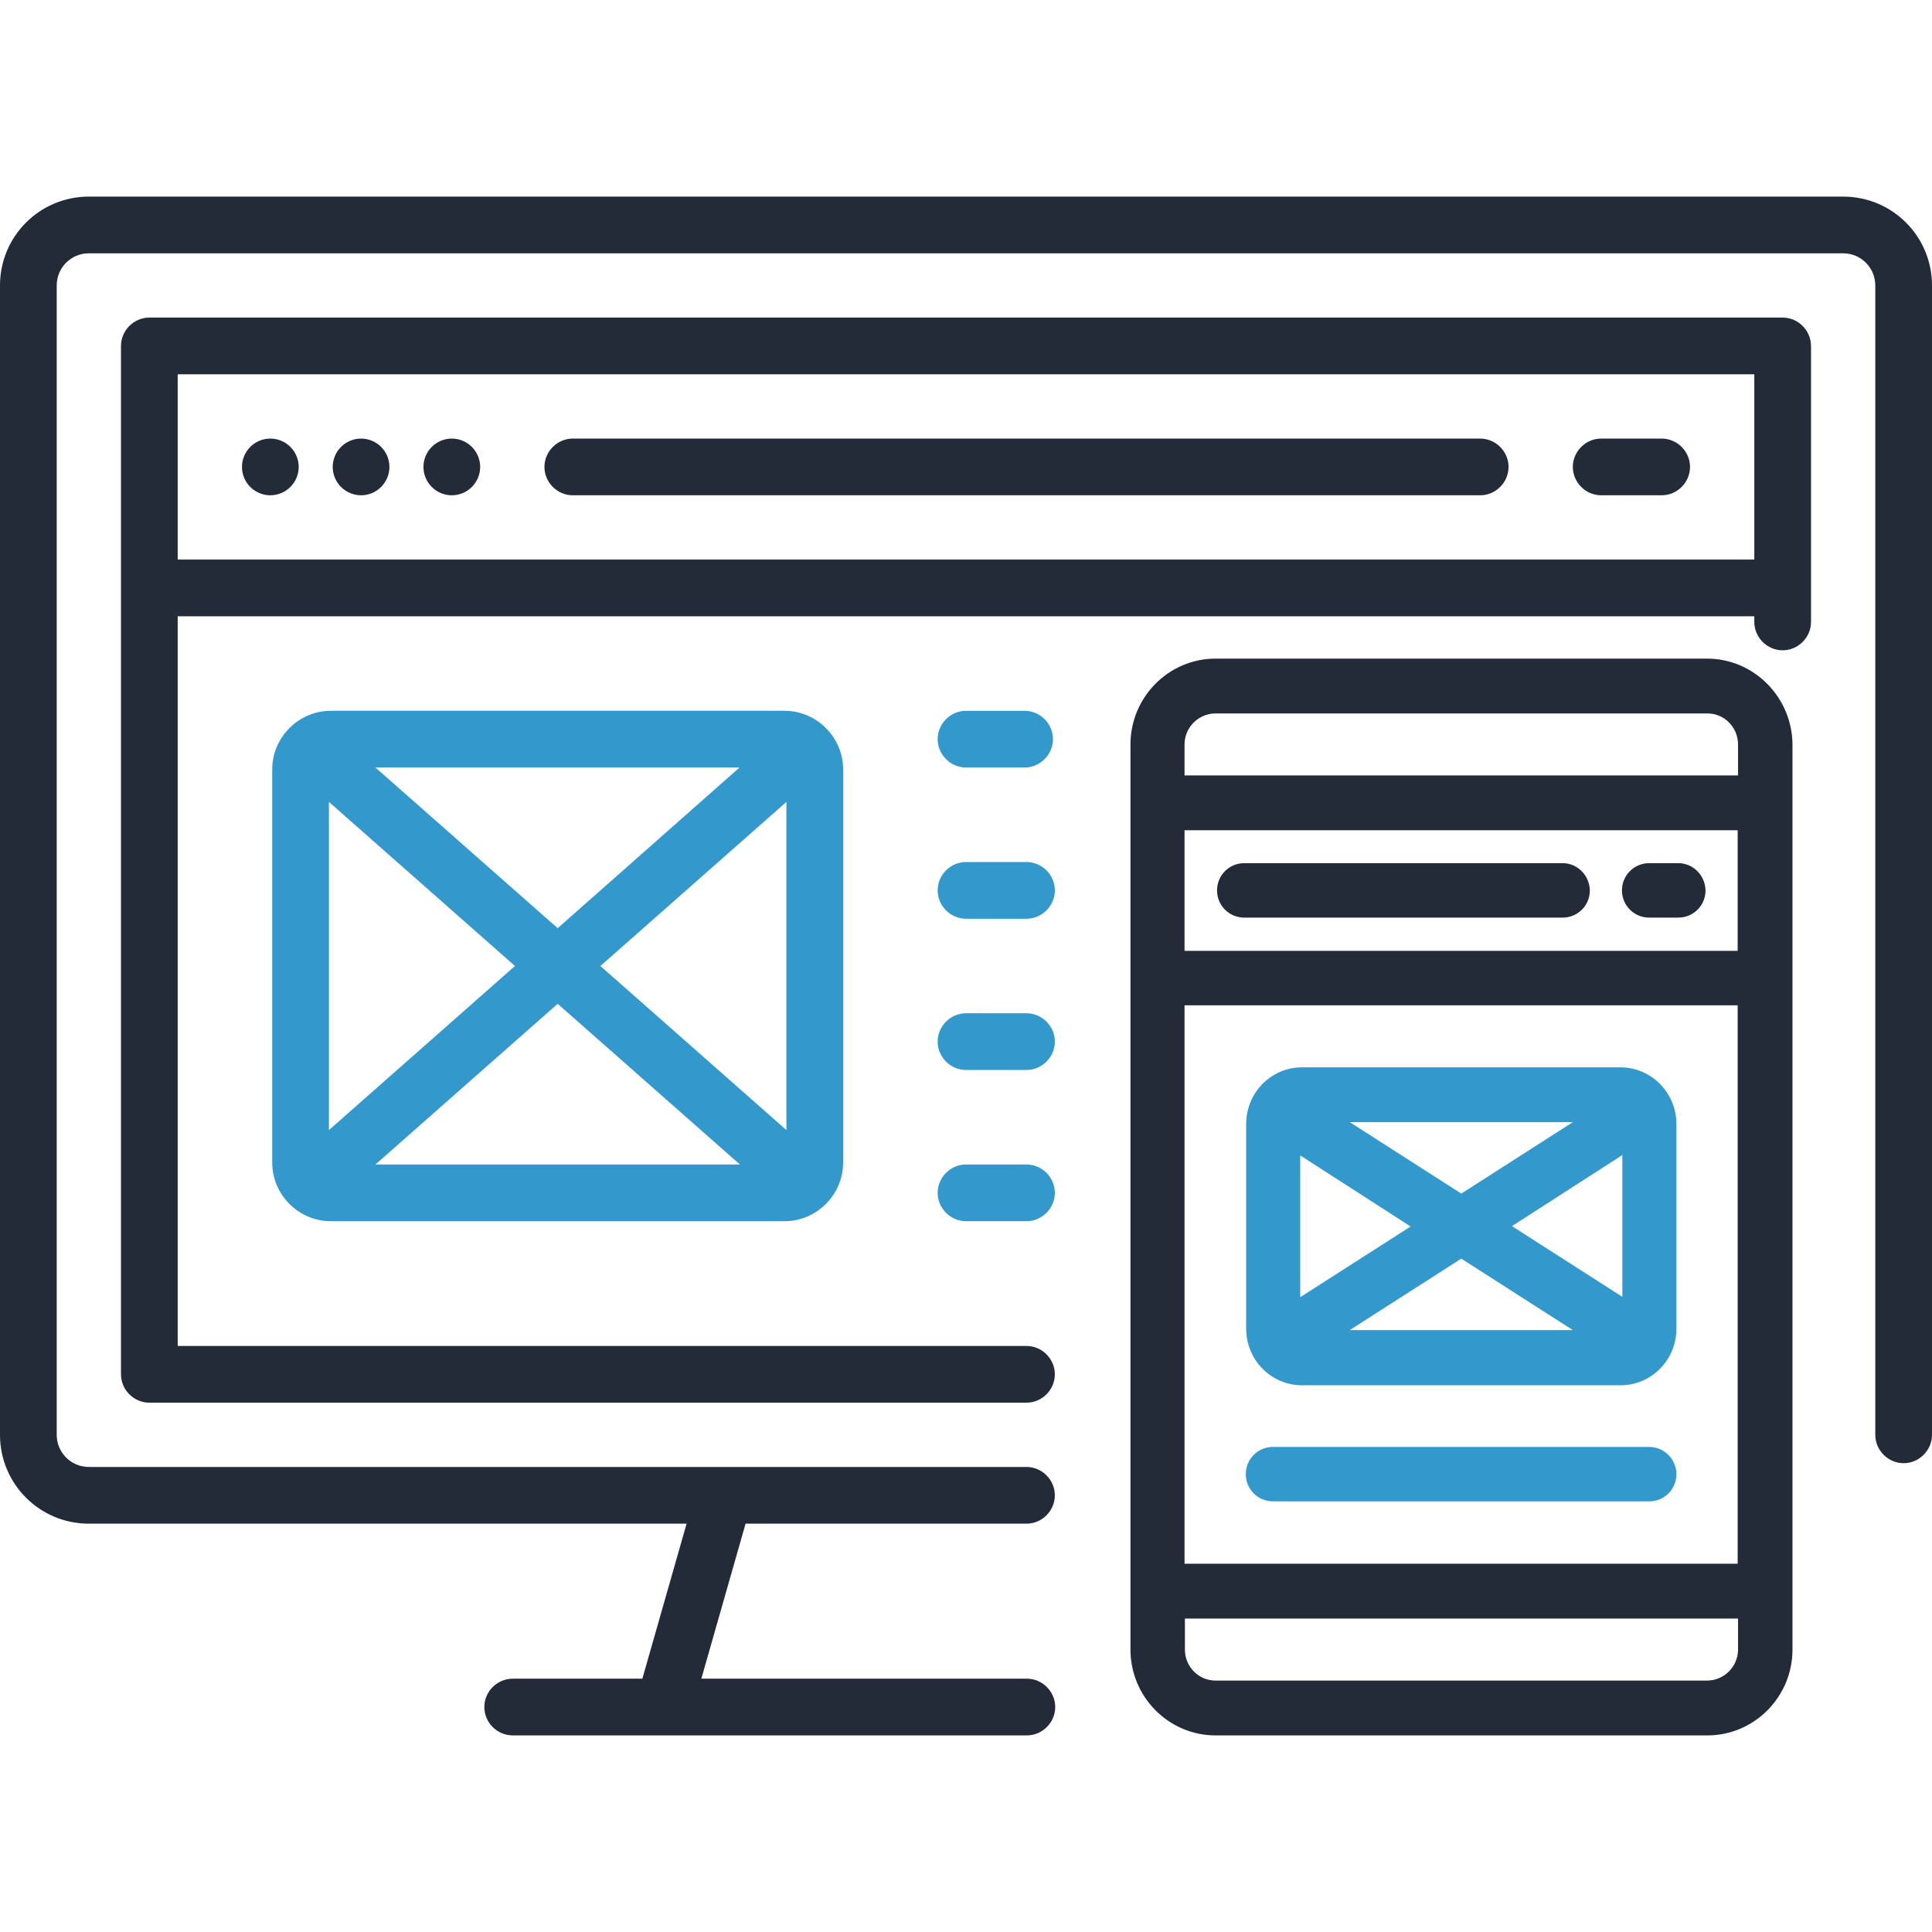 <?xml version="1.0" encoding="utf-8"?>
<!-- Generator: Adobe Illustrator 22.0.0, SVG Export Plug-In . SVG Version: 6.00 Build 0)  -->
<svg version="1.1" id="Capa_1" xmlns="http://www.w3.org/2000/svg" xmlns:xlink="http://www.w3.org/1999/xlink" x="0px" y="0px"
	 viewBox="0 0 511 511" style="enable-background:new 0 0 511 511;" xml:space="preserve">
<style type="text/css">
	.st0{fill:#222B37;}
	.st1{fill:#3399CC;}
</style>
<g>
	<path class="st0" d="M487.5,52h-464C10.5,52,0,62.5,0,75.5v304c0,13,10.5,23.5,23.5,23.5h158.1l-11.7,41h-34.3
		c-4.1,0-7.5,3.4-7.5,7.5s3.4,7.5,7.5,7.5h40c0,0,0,0,0,0c0,0,0,0,0,0h96c4.1,0,7.5-3.4,7.5-7.5s-3.4-7.5-7.5-7.5h-86.1l11.7-41
		h74.3c4.1,0,7.5-3.4,7.5-7.5s-3.4-7.5-7.5-7.5h-248c-4.7,0-8.5-3.8-8.5-8.5v-304c0-4.7,3.8-8.5,8.5-8.5h464c4.7,0,8.5,3.8,8.5,8.5
		v304c0,4.1,3.4,7.5,7.5,7.5s7.5-3.4,7.5-7.5v-304C511,62.5,500.5,52,487.5,52z"/>
	<path class="st0" d="M471.5,84h-432c-4.1,0-7.5,3.4-7.5,7.5v272c0,4.1,3.4,7.5,7.5,7.5h232c4.1,0,7.5-3.4,7.5-7.5s-3.4-7.5-7.5-7.5
		H47V163h417v1.5c0,4.1,3.4,7.5,7.5,7.5s7.5-3.4,7.5-7.5v-73C479,87.4,475.6,84,471.5,84z M47,148V99h417v49H47z"/>
	<path class="st0" d="M391.5,116h-240c-4.1,0-7.5,3.4-7.5,7.5s3.4,7.5,7.5,7.5h240c4.1,0,7.5-3.4,7.5-7.5S395.6,116,391.5,116z"/>
	<path class="st0" d="M439.5,116h-16c-4.1,0-7.5,3.4-7.5,7.5s3.4,7.5,7.5,7.5h16c4.1,0,7.5-3.4,7.5-7.5S443.6,116,439.5,116z"/>
	<path class="st0" d="M71.5,116c-2,0-3.9,0.8-5.3,2.2c-1.4,1.4-2.2,3.3-2.2,5.3s0.8,3.9,2.2,5.3c1.4,1.4,3.3,2.2,5.3,2.2
		s3.9-0.8,5.3-2.2c1.4-1.4,2.2-3.3,2.2-5.3s-0.8-3.9-2.2-5.3C75.4,116.8,73.5,116,71.5,116z"/>
	<path class="st0" d="M95.5,116c-2,0-3.9,0.8-5.3,2.2c-1.4,1.4-2.2,3.3-2.2,5.3c0,2,0.8,3.9,2.2,5.3c1.4,1.4,3.3,2.2,5.3,2.2
		s3.9-0.8,5.3-2.2c1.4-1.4,2.2-3.3,2.2-5.3c0-2-0.8-3.9-2.2-5.3C99.4,116.8,97.5,116,95.5,116z"/>
	<path class="st0" d="M119.5,116c-2,0-3.9,0.8-5.3,2.2c-1.4,1.4-2.2,3.3-2.2,5.3s0.8,3.9,2.2,5.3c1.4,1.4,3.3,2.2,5.3,2.2
		c2,0,3.9-0.8,5.3-2.2c1.4-1.4,2.2-3.3,2.2-5.3s-0.8-3.9-2.2-5.3C123.4,116.8,121.5,116,119.5,116z"/>
	<path class="st0" d="M451.5,174.2H321.5c-12.4,0-22.5,10.2-22.5,22.7v239.4c0,12.5,10.1,22.7,22.5,22.7h130.1
		c12.4,0,22.5-10.2,22.5-22.7V196.9C474,184.4,463.9,174.2,451.5,174.2z M313.3,219.6h146.3v31.9H313.3V219.6z M313.3,265.9h146.3
		v147.7H313.3V265.9z M321.5,188.7h130.1c4.5,0,8.1,3.7,8.1,8.2v8.2H313.3v-8.2C313.3,192.4,317,188.7,321.5,188.7z M451.5,444.5
		H321.5c-4.5,0-8.1-3.7-8.1-8.2v-8.2h146.3v8.2C459.7,440.8,456,444.5,451.5,444.5z"/>
	<path class="st0" d="M413.3,228.3h-84.2c-4,0-7.2,3.2-7.2,7.2c0,4,3.2,7.2,7.2,7.2h84.2c4,0,7.2-3.2,7.2-7.2
		C420.4,231.5,417.2,228.3,413.3,228.3z"/>
	<path class="st0" d="M443.9,228.3h-7.7c-4,0-7.2,3.2-7.2,7.2c0,4,3.2,7.2,7.2,7.2h7.7c4,0,7.2-3.2,7.2-7.2
		C451,231.5,447.8,228.3,443.9,228.3z"/>
	<path class="st1" d="M87.5,188C79,188,72,195,72,203.5v104c0,8.5,7,15.5,15.5,15.5h120c8.5,0,15.5-7,15.5-15.5v-104
		c0-8.5-7-15.5-15.5-15.5H87.5z M158.8,255.5l49.2-43.4v86.8L158.8,255.5z M147.5,245.5L99.3,203h96.3L147.5,245.5z M87,298.9v-86.8
		l49.2,43.4L87,298.9z M147.5,265.5l48.2,42.5H99.3L147.5,265.5z"/>
	<path class="st1" d="M255.5,203H271c4.1,0,7.5-3.4,7.5-7.5s-3.4-7.5-7.5-7.5h-15.5c-4.1,0-7.5,3.4-7.5,7.5S251.4,203,255.5,203z"/>
	<path class="st1" d="M271.5,228h-16c-4.1,0-7.5,3.4-7.5,7.5s3.4,7.5,7.5,7.5h16c4.1,0,7.5-3.4,7.5-7.5S275.6,228,271.5,228z"/>
	<path class="st1" d="M271.5,268h-16c-4.1,0-7.5,3.4-7.5,7.5s3.4,7.5,7.5,7.5h16c4.1,0,7.5-3.4,7.5-7.5S275.6,268,271.5,268z"/>
	<path class="st1" d="M271.5,308h-16c-4.1,0-7.5,3.4-7.5,7.5s3.4,7.5,7.5,7.5h16c4.1,0,7.5-3.4,7.5-7.5S275.6,308,271.5,308z"/>
	<path class="st1" d="M428.6,282.3h-84.2c-8.2,0-14.8,6.7-14.8,15v54.1c0,8.3,6.6,15,14.8,15h84.2c8.2,0,14.8-6.7,14.8-15v-54.1
		C443.4,289,436.7,282.3,428.6,282.3z M399.9,324.3l29.2-18.8v37.5L399.9,324.3z M386.5,315.7L357,296.8H416L386.5,315.7z
		 M343.9,343.1v-37.5l29.2,18.8L343.9,343.1z M386.5,332.9l29.5,18.9H357L386.5,332.9z"/>
	<path class="st1" d="M436.2,382.7h-99.5c-4,0-7.2,3.2-7.2,7.2c0,4,3.2,7.2,7.2,7.2h99.5c4,0,7.2-3.2,7.2-7.2
		C443.4,386,440.2,382.7,436.2,382.7z"/>
</g>
</svg>
